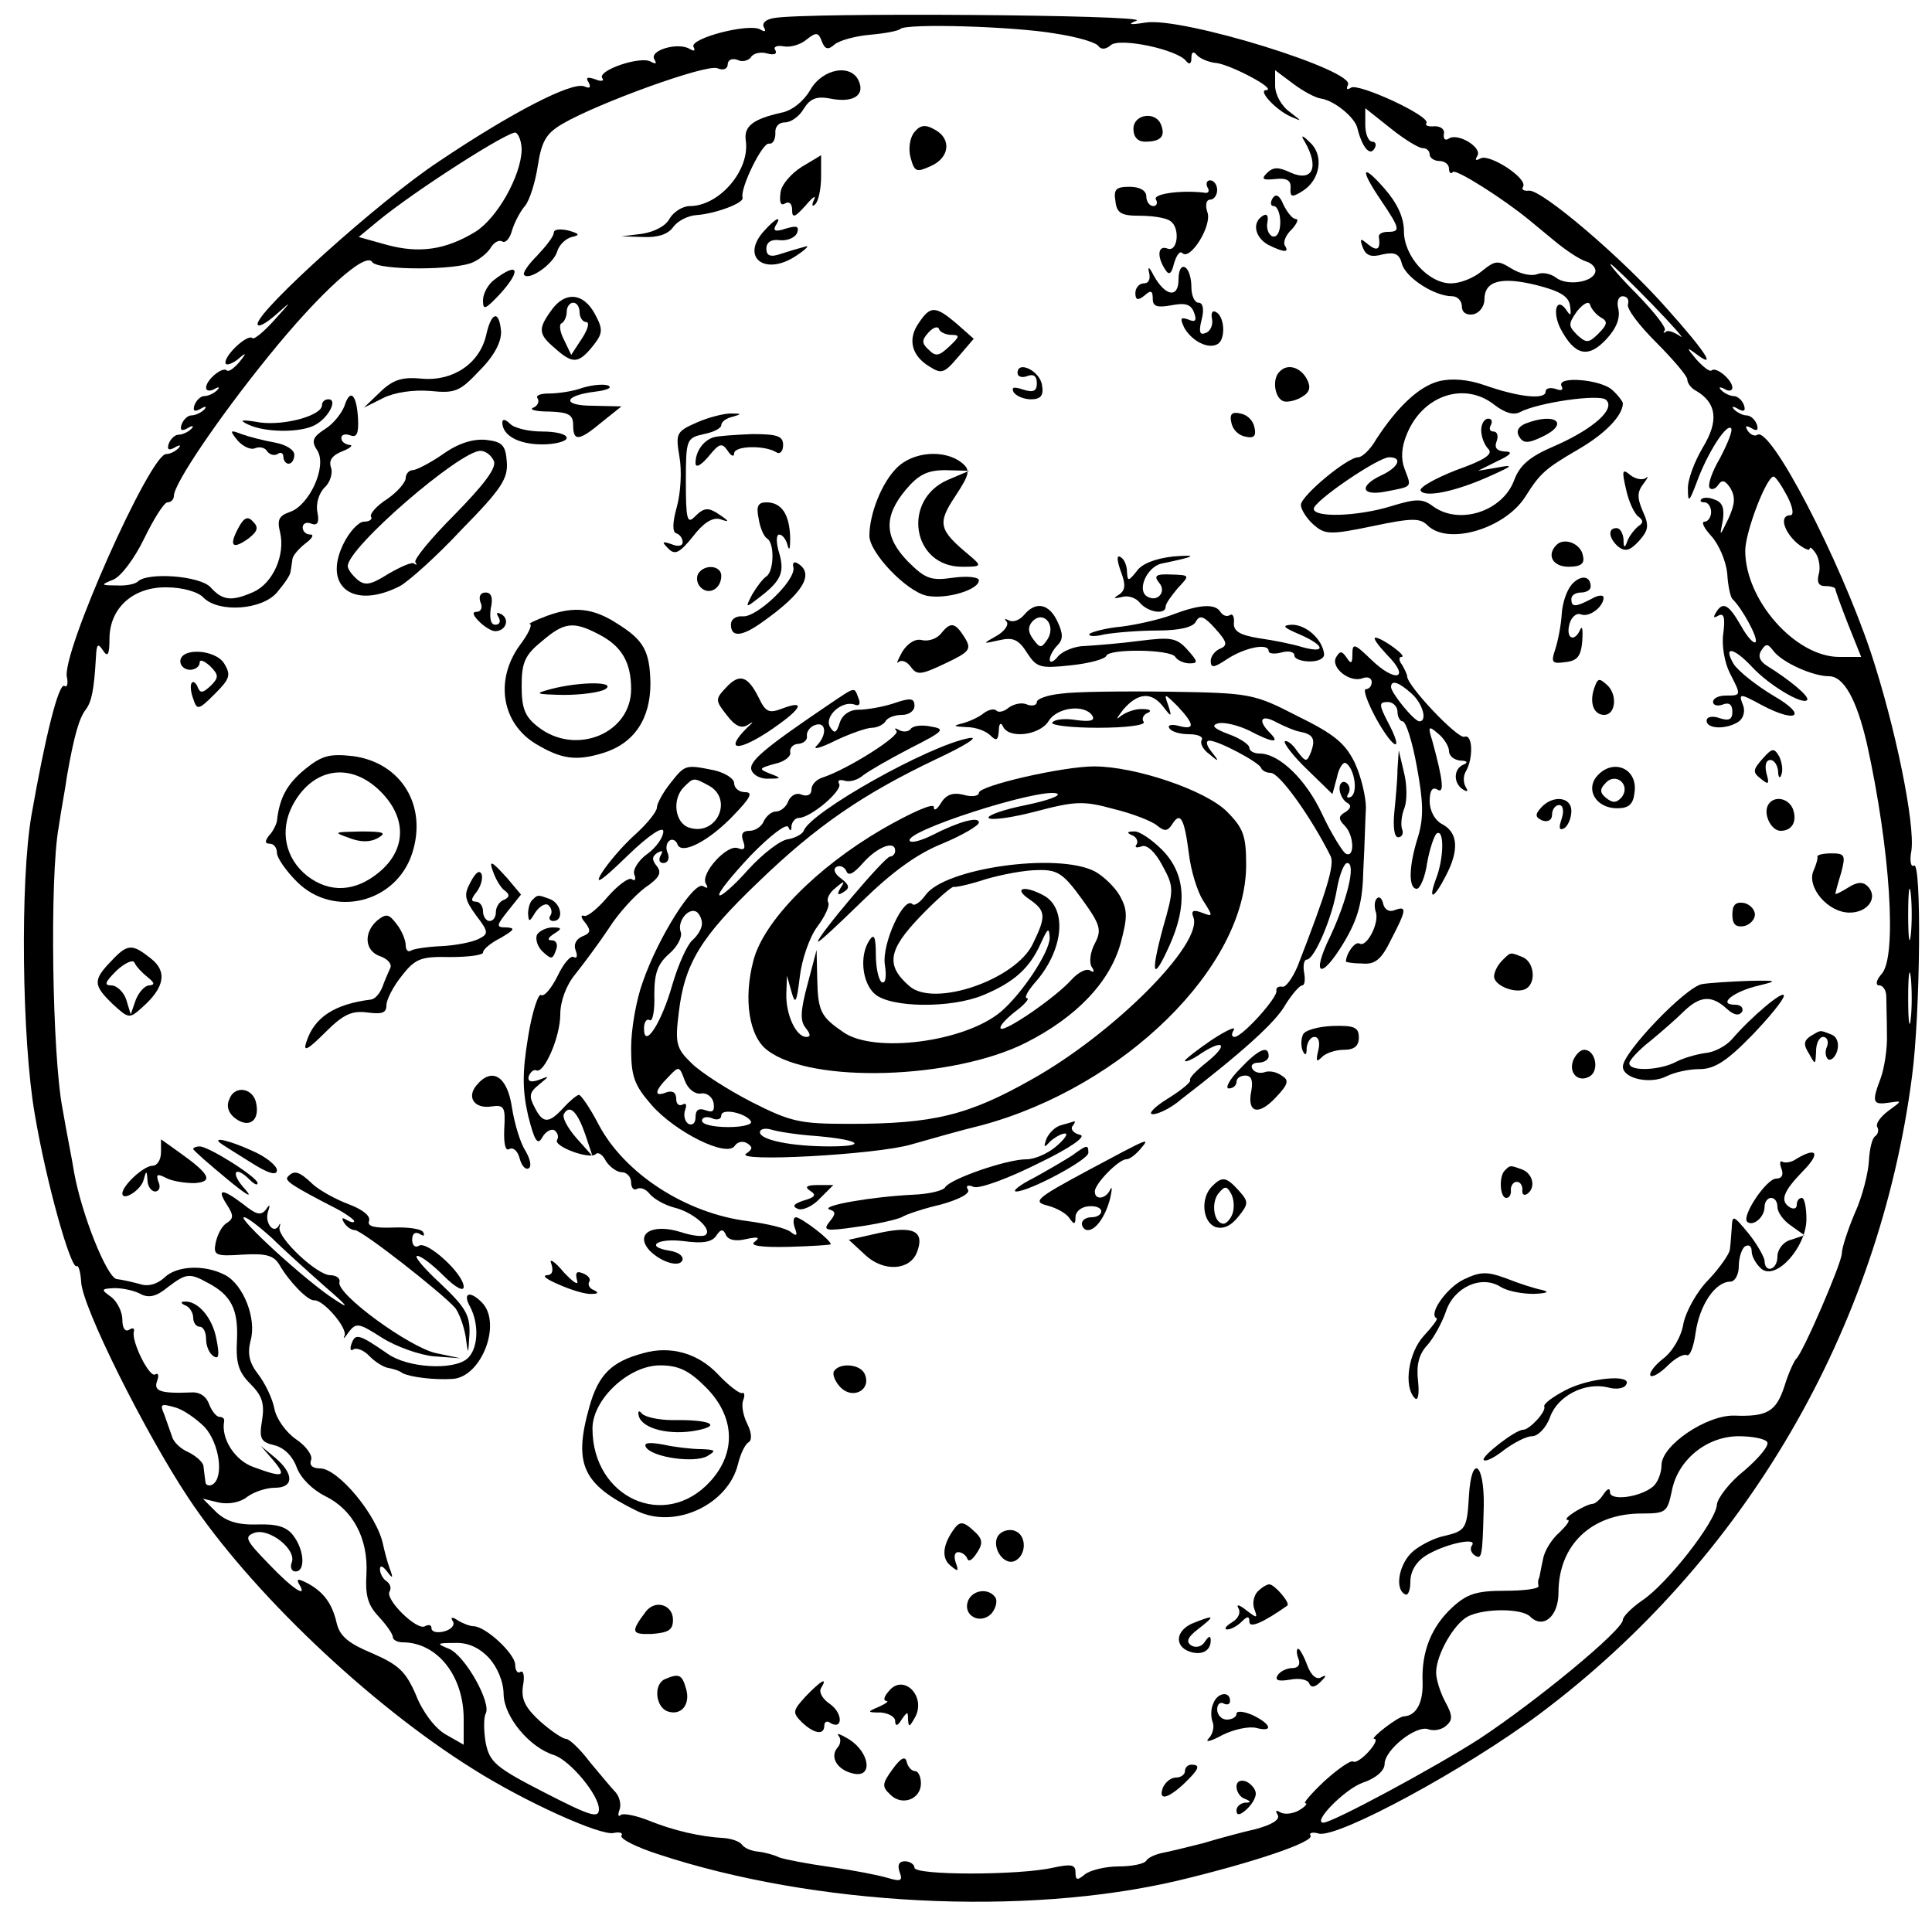 <?xml version="1.0" standalone="no"?>
<!DOCTYPE svg PUBLIC "-//W3C//DTD SVG 20010904//EN"
 "http://www.w3.org/TR/2001/REC-SVG-20010904/DTD/svg10.dtd">
<svg version="1.0" xmlns="http://www.w3.org/2000/svg"
 width="300pt" height="298pt" viewBox="0 0 300 298"
 preserveAspectRatio="xMidYMid meet">
<g transform="translate(0,298) scale(0.1,-0.1)"
fill="#000000" stroke="none">
<path d="M1202 2952 c-13 -2 -19 -8 -16 -14 4 -7 2 -8 -5 -4 -17 11 -112 -14
-104 -27 3 -6 1 -7 -6 -3 -18 11 -63 -2 -55 -16 4 -7 3 -8 -5 -4 -15 10 -83
-13 -76 -25 4 -5 -2 -6 -11 -2 -12 4 -15 3 -10 -5 4 -8 2 -10 -7 -6 -20 7
-113 -41 -226 -117 -91 -60 -281 -231 -281 -252 0 -6 12 0 28 14 26 23 26 23
-2 -8 -16 -18 -32 -31 -34 -28 -7 7 -42 -25 -42 -38 0 -5 8 -3 18 4 15 13 16
12 3 -4 -8 -9 -16 -15 -19 -12 -7 6 -32 -15 -32 -27 0 -5 6 -6 13 -2 7 4 9 3
4 -2 -5 -5 -14 -9 -20 -9 -5 0 -12 -6 -15 -14 -3 -9 0 -11 9 -6 8 5 11 4 6 -1
-5 -5 -14 -9 -20 -9 -5 0 -12 -6 -15 -14 -3 -9 0 -11 9 -6 8 5 11 4 6 -1 -5
-5 -14 -9 -20 -9 -5 0 -12 -6 -15 -14 -3 -9 0 -11 9 -6 8 5 11 4 6 -1 -5 -5
-13 -9 -19 -9 -25 0 -164 -312 -154 -347 2 -10 0 -16 -4 -13 -9 5 -30 -80 -51
-200 -18 -102 -15 -351 5 -465 18 -107 56 -241 65 -236 3 2 6 -9 7 -24 1 -38
99 -234 166 -335 96 -145 281 -321 443 -422 79 -50 198 -104 218 -99 9 2 15 0
12 -4 -3 -5 23 -18 57 -29 242 -80 569 -97 807 -41 117 28 212 60 206 70 -3 4
3 6 13 3 30 -7 228 100 343 186 319 239 527 597 578 990 13 98 15 335 3 327
-5 -3 -7 8 -4 23 6 42 -25 193 -63 308 -49 146 -155 350 -176 338 -4 -3 -11 0
-15 6 -5 8 -3 9 6 4 8 -5 11 -3 8 6 -3 8 -10 14 -16 14 -5 0 -14 4 -19 9 -5 5
-2 6 6 1 9 -5 12 -3 9 6 -3 8 -10 14 -16 14 -5 0 -14 4 -19 9 -5 5 -3 6 5 2 6
-4 12 -3 12 2 0 12 -25 33 -32 27 -3 -3 -13 5 -24 17 -15 18 -16 20 -1 9 34
-26 16 2 -43 68 -69 79 -196 187 -216 185 -8 -1 -12 2 -9 6 8 13 -53 52 -66
44 -8 -4 -9 -3 -5 4 8 13 -30 36 -44 27 -6 -4 -9 -1 -8 7 2 7 -5 12 -14 12
-10 -1 -16 1 -13 5 6 11 -105 62 -117 55 -6 -4 -8 -3 -5 4 14 22 -257 106
-314 97 -25 -4 -29 -3 -14 3 19 9 -514 13 -563 4z m436 -24 c34 -5 65 -14 68
-20 4 -5 11 -5 19 2 14 12 104 -7 117 -25 5 -6 8 -4 8 5 0 9 3 11 8 5 4 -5 18
-12 32 -13 24 -4 94 -41 76 -42 -13 0 14 -30 38 -41 19 -8 18 -8 -1 7 -13 9
-23 27 -23 41 l0 24 28 -21 c16 -12 35 -22 43 -23 21 -3 54 -30 57 -47 7 -28
19 -43 26 -31 4 6 2 11 -3 11 -6 0 -11 12 -11 26 l0 26 39 -31 c21 -17 44 -31
50 -31 6 0 11 -4 11 -10 0 -5 7 -10 15 -10 8 0 15 -5 15 -12 0 -6 3 -9 6 -5 5
5 79 -42 119 -75 5 -4 24 -20 40 -33 17 -14 38 -28 48 -31 10 -3 16 -11 14
-17 -5 -16 -45 -21 -61 -8 -8 6 -21 9 -30 5 -9 -3 -26 1 -39 9 -21 13 -25 13
-46 -4 -13 -11 -34 -19 -48 -19 -35 0 -73 42 -73 81 0 21 -10 43 -30 66 -36
41 -39 31 -5 -19 29 -43 30 -48 10 -48 -8 0 -14 -3 -14 -7 3 -20 -2 -24 -16
-13 -13 11 -14 10 -9 -4 5 -13 13 -16 31 -11 19 4 26 1 30 -15 6 -21 50 -50
78 -50 8 0 15 -7 15 -16 0 -9 7 -14 18 -12 9 2 17 12 17 23 0 29 26 36 82 22
35 -9 49 -17 51 -32 2 -15 1 -17 -6 -6 -15 21 -22 -3 -9 -29 22 -42 43 -47 71
-17 16 17 22 33 19 47 -3 12 0 20 7 20 6 0 10 -5 8 -12 -3 -7 17 -33 44 -60
26 -26 48 -52 48 -57 0 -6 6 -14 14 -18 32 -19 35 -47 10 -88 -13 -22 -24 -51
-23 -65 0 -21 2 -20 14 12 16 44 46 91 53 83 3 -3 -5 -23 -17 -46 -13 -22 -20
-43 -16 -47 3 -3 9 -1 13 5 6 9 11 7 19 -5 8 -14 7 -25 -3 -47 -14 -29 -14
-29 -9 -4 3 19 0 29 -12 33 -9 4 -18 4 -21 1 -3 -3 -1 -5 5 -5 5 0 10 -7 10
-15 0 -8 -5 -15 -10 -15 -6 0 -1 -10 10 -22 12 -13 23 -39 25 -58 1 -19 5 -37
8 -40 15 -14 41 -62 36 -67 -3 -3 -13 8 -23 26 -19 33 -28 38 -39 19 -4 -7 -3
-8 4 -4 9 5 11 -3 8 -27 -3 -19 2 -46 10 -62 18 -35 18 -35 -6 -35 -11 0 -20
-4 -20 -10 0 -5 7 -7 15 -4 10 4 15 0 15 -11 0 -12 -5 -15 -20 -10 -11 4 -20
2 -20 -4 0 -13 30 -14 49 -2 8 5 11 16 8 25 -8 20 -6 20 29 1 55 -29 71 -16
19 14 -27 16 -56 39 -63 50 -17 29 0 26 29 -5 26 -28 78 -59 85 -51 5 5 -28
32 -62 53 -11 7 -15 15 -9 24 7 11 10 11 19 -1 14 -18 61 -39 86 -39 23 0 43
-36 59 -105 36 -163 47 -330 23 -357 -9 -10 -10 -18 -4 -18 6 0 11 -8 11 -17
0 -10 1 -36 1 -58 1 -22 -4 -54 -10 -70 -14 -37 -12 -41 14 -37 20 3 20 3 -2
-13 -12 -9 -20 -20 -17 -25 3 -5 1 -11 -3 -14 -5 -3 -9 -20 -10 -39 -1 -18
-10 -55 -22 -81 -11 -26 -20 -54 -20 -62 0 -15 -61 -156 -71 -164 -3 -3 -12
-22 -18 -42 -13 -40 -27 -48 -78 -46 -43 1 -113 -46 -113 -77 0 -12 -6 -27
-13 -33 -20 -17 -67 -23 -67 -9 0 7 -4 6 -10 -3 -5 -8 -13 -15 -17 -15 -12 -1
-49 -24 -39 -25 5 0 -1 -8 -12 -19 -12 -10 -24 -29 -26 -42 -3 -13 -5 -26 -6
-29 -2 -3 -2 -8 -1 -13 0 -4 -23 -7 -53 -7 -43 0 -58 -5 -80 -25 -33 -30 -49
-69 -47 -117 1 -32 -10 -52 -29 -53 -9 0 -54 -35 -46 -35 5 0 1 -9 -9 -20 -10
-11 -21 -18 -24 -15 -4 2 -24 -12 -45 -31 -20 -19 -33 -34 -29 -34 4 0 0 -5
-10 -11 -9 -5 -22 -7 -29 -3 -7 4 -8 3 -4 -4 4 -7 -8 -15 -34 -22 -22 -5 -59
-15 -82 -22 -24 -6 -52 -13 -63 -15 -10 -2 -22 -7 -25 -12 -3 -5 -22 -9 -43
-9 -21 0 -44 -6 -52 -12 -12 -10 -15 -10 -15 3 0 12 -7 13 -35 7 -53 -12 -215
-12 -215 0 0 5 -7 10 -15 10 -9 0 -12 -6 -8 -17 5 -13 2 -15 -18 -9 -13 4 -53
12 -89 17 -36 5 -72 12 -80 15 -8 4 -23 8 -33 9 -11 1 -22 6 -25 11 -4 5 -16
9 -27 10 -38 2 -80 12 -117 27 -20 8 -40 12 -44 9 -4 -4 -5 0 -2 8 3 8 0 20
-6 27 -6 6 -24 28 -40 47 -15 20 -32 36 -37 36 -5 0 -23 12 -40 27 -23 21 -30
34 -27 55 3 15 1 25 -4 22 -4 -3 -8 2 -8 11 0 17 -46 60 -65 60 -5 0 -16 4
-24 9 -9 6 -12 5 -8 -1 4 -6 -2 -13 -13 -16 -11 -3 -20 -1 -20 5 0 5 -4 6 -10
3 -12 -8 -63 42 -55 54 3 5 1 12 -5 16 -5 3 -10 12 -10 18 0 7 4 6 11 -3 9
-12 10 -11 4 5 -4 11 -8 27 -10 36 -9 46 -70 119 -98 119 -12 0 -17 5 -14 13
3 7 -8 22 -23 32 -16 11 -31 32 -34 48 -3 16 -15 40 -25 53 -14 18 -17 32 -12
52 10 34 -11 87 -39 102 -32 17 -76 15 -95 -4 -11 -10 -25 -14 -37 -10 -11 3
-28 7 -37 8 -15 3 -54 99 -66 166 -2 14 -11 58 -18 99 -16 83 -20 358 -6 436
4 28 11 64 13 80 11 63 19 90 29 103 9 12 13 29 16 82 1 20 3 22 11 10 7 -11
10 -7 10 18 0 48 37 81 89 80 24 0 49 -7 57 -16 24 -24 91 -19 114 8 11 13 21
27 21 32 1 4 2 13 3 19 0 6 10 17 20 25 11 8 14 14 8 14 -7 0 -12 5 -12 11 0
6 6 9 13 6 10 -4 13 2 10 17 -3 13 2 30 11 39 9 8 13 23 10 31 -4 11 2 19 17
25 13 5 18 10 12 10 -7 1 -13 5 -13 11 0 5 6 7 14 4 10 -4 13 3 12 25 -2 38
-12 49 -21 21 -4 -11 -17 -28 -30 -36 -20 -13 -22 -19 -12 -34 15 -25 -13 -85
-43 -95 -17 -6 -20 -12 -15 -32 8 -35 -11 -78 -41 -92 -34 -15 -48 -14 -67 7
-16 18 -98 24 -113 9 -4 -4 -19 -7 -33 -6 -25 0 -25 1 -5 9 12 5 33 33 48 64
15 31 31 56 36 56 6 0 10 5 10 10 0 19 70 122 147 217 80 99 151 163 161 146
9 -13 131 -13 157 0 11 5 24 16 28 24 5 7 12 11 17 8 5 -3 12 5 15 17 4 13 13
30 20 38 7 8 16 36 20 62 6 39 13 51 39 66 55 32 223 93 240 86 9 -4 16 -1 16
6 0 7 7 10 15 7 8 -4 17 -1 21 4 3 6 15 9 25 6 11 -3 16 -1 13 5 -4 5 2 8 13
6 11 -2 27 3 36 11 14 11 18 11 23 -3 5 -13 10 -14 20 -5 7 6 32 13 55 15 23
2 44 6 47 9 9 9 176 4 240 -7z m-828 -181 c-1 -40 -38 -106 -72 -127 -46 -28
-87 -34 -138 -20 l-43 12 29 24 c58 48 207 143 215 138 5 -3 9 -15 9 -27z
m1755 -239 c33 -34 53 -57 44 -50 -9 6 -19 10 -22 7 -4 -3 -5 -2 -2 2 3 4 -16
28 -42 55 -26 26 -45 48 -42 48 2 0 31 -28 64 -62z m-79 -21 c11 -6 10 -11 -4
-25 -15 -15 -19 -15 -33 -2 -14 14 -14 17 0 37 10 12 18 16 20 10 2 -7 10 -16
17 -20z m289 -277 c9 -17 11 -30 5 -30 -17 0 -11 -24 10 -43 11 -9 20 -13 20
-9 0 4 5 0 10 -8 5 -8 7 -23 4 -32 -3 -12 0 -18 10 -18 9 0 16 -2 16 -5 0 -2
9 -27 20 -55 l20 -50 -34 0 c-68 0 -146 88 -146 165 0 29 33 115 44 115 3 0
12 -13 21 -30z m192 -682 c-2 -18 -4 -4 -4 32 0 36 2 50 4 33 2 -18 2 -48 0
-65z m0 -130 c-2 -18 -4 -4 -4 32 0 36 2 50 4 33 2 -18 2 -48 0 -65z m-2644
-410 c36 -19 47 -41 45 -88 -2 -36 2 -50 21 -69 18 -18 22 -30 18 -56 -5 -29
-2 -34 19 -39 16 -4 29 -18 35 -35 6 -16 24 -34 44 -44 43 -21 67 -66 64 -121
-2 -33 2 -48 19 -66 12 -13 22 -27 22 -32 0 -4 7 -8 15 -8 54 0 95 -52 95
-119 l0 -40 -28 16 c-16 9 -36 35 -46 61 -16 37 -27 47 -68 65 -36 15 -50 26
-55 46 -7 31 -20 49 -46 63 -14 7 -17 7 -13 -1 15 -24 -9 -9 -47 31 -36 37
-38 42 -22 48 23 8 66 -26 58 -46 -3 -8 0 -14 6 -14 15 0 14 32 -3 55 -10 14
-25 19 -56 18 -31 -1 -49 5 -64 19 l-21 21 25 -6 c15 -3 33 0 44 9 11 8 30 14
43 14 29 0 30 21 1 46 l-23 19 19 -22 c22 -26 16 -28 -30 -11 -29 10 -51 44
-46 71 1 4 -2 7 -7 7 -5 0 -12 9 -16 19 -4 12 -14 20 -28 19 -48 -2 -59 2 -53
18 3 8 2 13 -3 10 -9 -6 -38 53 -33 67 1 5 -2 6 -8 2 -6 -3 -10 3 -10 16 0 12
-8 28 -17 35 -17 12 -16 13 5 14 13 0 31 -4 40 -9 13 -7 25 -4 42 10 29 22 34
23 63 7z m-5 -224 c23 -26 30 -78 12 -89 -5 -3 -11 -1 -11 4 -1 6 -2 17 -3 24
0 6 -11 16 -23 22 -12 5 -24 16 -26 25 -3 8 -8 23 -12 34 -7 16 -5 17 16 11
13 -3 34 -18 47 -31z m2426 -23 c4 -5 -13 -25 -35 -44 -23 -18 -42 -43 -43
-53 -1 -26 -78 -124 -116 -149 -16 -11 -30 -25 -30 -30 0 -16 -135 -127 -223
-185 -70 -45 -228 -130 -242 -130 -18 0 33 52 61 62 21 7 34 19 34 29 0 22 49
61 68 54 8 -3 20 -1 27 5 11 9 11 16 -1 38 -8 15 -14 35 -14 45 0 27 27 75 49
87 25 13 84 13 97 0 20 -20 44 0 44 37 0 74 51 123 129 123 38 0 40 2 47 35 9
48 54 85 104 85 21 0 41 -4 44 -9z m-1985 -335 c13 -14 23 -37 23 -57 1 -35
40 -82 78 -94 25 -8 70 -62 70 -84 0 -15 -13 -11 -85 26 -76 39 -85 47 -91 78
-3 18 -3 38 0 44 10 16 -32 91 -57 101 -20 8 -19 9 9 9 20 1 38 -7 53 -23z"/>
<path d="M1258 2840 c-10 -17 -28 -32 -45 -35 -44 -10 -58 -21 -55 -43 7 -46
-41 -102 -87 -102 -11 0 -25 -9 -31 -19 -6 -12 -24 -21 -43 -24 l-32 -4 34 -1
c22 -1 38 4 46 15 7 10 23 18 36 19 30 2 75 19 72 27 -4 15 31 86 41 84 6 -1
10 6 10 16 -1 10 5 17 15 17 9 0 22 9 29 21 10 16 20 20 41 16 34 -7 54 4 45
26 -11 29 -57 21 -76 -13z"/>
<path d="M1760 2780 c0 -13 7 -20 18 -20 24 0 32 8 25 26 -8 22 -43 17 -43 -6z"/>
<path d="M1420 2775 c-7 -8 -10 -26 -6 -40 6 -22 9 -23 31 -13 30 13 33 43 6
57 -14 8 -22 7 -31 -4z"/>
<path d="M2026 2760 c23 -40 12 -63 -22 -48 -19 9 -27 9 -37 -1 -9 -9 -6 -11
13 -9 18 2 25 -2 24 -14 -1 -14 2 -15 18 -5 28 17 34 55 13 75 -13 13 -16 13
-9 2z"/>
<path d="M1245 2721 c-16 -10 -32 -28 -33 -40 -2 -15 0 -21 7 -17 6 4 11 0 11
-10 0 -13 4 -12 21 7 11 13 17 17 13 9 -4 -9 -3 -12 2 -7 5 5 9 24 9 43 0 19
0 34 0 33 0 0 -13 -8 -30 -18z"/>
<path d="M1875 2689 c4 -6 1 -10 -6 -8 -36 4 -80 -2 -74 -11 3 -5 1 -10 -4
-10 -6 0 -11 7 -11 15 0 9 -10 15 -26 15 -21 0 -25 -4 -22 -22 2 -19 9 -23 38
-23 19 0 40 -3 47 -8 16 -10 12 -49 -4 -43 -15 6 -17 -12 -4 -32 6 -10 10 -8
14 9 4 13 9 20 13 16 12 -12 46 42 39 63 -4 11 -2 20 4 20 6 0 11 7 11 15 0 8
-5 15 -11 15 -5 0 -7 -5 -4 -11z"/>
<path d="M1976 2672 c-4 -7 -3 -12 2 -12 5 0 10 -11 10 -25 0 -15 -5 -24 -12
-22 -6 2 -10 12 -8 22 2 10 -1 14 -7 10 -17 -10 -13 -33 8 -45 24 -12 34 -13
26 -1 -3 5 2 17 11 25 8 9 11 16 6 16 -5 0 -13 10 -19 22 -6 15 -12 18 -17 10z"/>
<path d="M1187 2622 c-38 -41 0 -71 48 -40 17 11 23 18 15 15 -8 -2 -25 -7
-37 -11 -17 -6 -23 -3 -23 8 0 10 8 15 21 13 12 -1 24 4 27 12 3 10 -1 11 -18
6 -15 -5 -20 -4 -16 4 11 17 1 13 -17 -7z"/>
<path d="M860 2619 c0 -6 -12 -21 -26 -36 -14 -14 -23 -27 -20 -30 8 -9 45 17
51 36 3 11 14 21 23 23 13 3 12 5 -5 10 -13 3 -23 2 -23 -3z"/>
<path d="M1784 2558 c3 -11 0 -18 -8 -18 -7 0 -13 -7 -13 -15 0 -11 4 -12 14
-4 10 9 13 8 13 -5 0 -12 7 -14 29 -10 21 4 30 2 35 -11 5 -13 2 -16 -9 -11
-12 4 -13 2 -6 -13 12 -21 38 -34 52 -25 12 7 11 41 -2 49 -6 4 -9 0 -7 -10 2
-10 -3 -20 -10 -22 -9 -4 -11 2 -6 21 4 16 2 26 -5 26 -6 0 -11 11 -11 24 0
14 -4 28 -10 31 -6 3 -10 -5 -10 -19 0 -30 -21 -26 -39 7 -6 12 -9 14 -7 5z"/>
<path d="M768 2546 c-10 -7 -18 -22 -18 -32 0 -16 3 -15 25 8 35 38 31 53 -7
24z"/>
<path d="M856 2498 c-21 -29 -20 -37 6 -59 27 -24 36 -24 58 3 16 20 17 26 4
50 -18 34 -47 36 -68 6z m44 -3 c0 -8 5 -15 10 -15 6 0 3 -11 -6 -25 l-17 -26
-11 23 c-7 13 -8 25 -4 26 4 2 8 10 8 18 0 8 5 14 10 14 6 0 10 -7 10 -15z"/>
<path d="M1427 2479 c-18 -25 -12 -51 16 -68 19 -12 23 -11 45 15 l24 28 -26
23 c-33 28 -41 29 -59 2z m51 -19 c13 0 12 -3 -4 -18 -16 -15 -21 -16 -32 -5
-11 10 -11 15 0 27 7 8 15 10 16 5 2 -5 11 -9 20 -9z"/>
<path d="M755 2460 c-10 -44 -51 -72 -99 -68 -31 3 -45 -1 -65 -20 l-26 -25
30 15 c18 9 47 13 73 11 39 -4 46 -1 77 32 23 23 34 45 33 61 -3 33 -15 30
-23 -6z"/>
<path d="M1580 2401 c0 -6 7 -8 15 -5 10 4 15 0 15 -11 0 -12 -5 -15 -21 -10
-15 5 -19 4 -15 -4 4 -6 16 -11 27 -11 15 0 20 6 17 22 -3 22 -38 39 -38 19z"/>
<path d="M1987 2403 c-12 -11 -8 -41 6 -46 6 -2 20 1 29 7 12 7 14 15 7 28
-10 18 -30 24 -42 11z"/>
<path d="M2234 2388 c-30 -8 -63 -38 -97 -90 -9 -16 -22 -28 -28 -28 -17 0
-89 -60 -89 -74 0 -7 9 -21 19 -30 18 -16 25 -17 92 -3 62 13 74 13 86 1 32
-31 119 -5 151 44 24 38 31 44 84 75 41 24 68 52 68 71 0 2 -7 12 -16 20 -17
17 -89 23 -79 6 3 -6 -1 -7 -9 -4 -9 3 -16 1 -16 -4 0 -13 -41 -9 -95 10 -26
9 -51 11 -71 6z m87 -37 c16 -12 29 -16 39 -11 28 15 125 29 134 19 15 -14
-20 -45 -79 -71 -40 -17 -55 -30 -64 -54 -18 -48 -85 -70 -126 -40 -16 12 -26
12 -65 0 -52 -16 -120 -18 -120 -4 0 12 100 80 117 80 22 0 14 -16 -12 -28
-36 -17 -31 -33 8 -25 41 8 39 6 28 35 -6 16 -5 34 4 55 25 60 90 81 136 44z"/>
<path d="M2300 2312 c0 -10 5 -23 11 -29 8 -8 -5 -17 -50 -33 -33 -13 -58 -27
-55 -32 7 -11 55 -1 108 23 36 16 37 18 11 13 l-30 -5 30 15 c22 10 25 15 11
15 -12 1 -16 6 -12 16 3 8 1 15 -5 15 -6 0 -7 5 -4 10 3 6 1 10 -4 10 -6 0
-11 -8 -11 -18z"/>
<path d="M2368 2322 c-11 -5 -14 -12 -9 -20 6 -10 13 -11 34 -1 46 21 23 40
-25 21z"/>
<path d="M905 2378 c-16 -6 -40 -9 -53 -9 -13 0 -21 -3 -17 -8 3 -5 -1 -12 -7
-14 -7 -3 4 -6 25 -6 30 -1 37 -5 37 -21 0 -26 9 -25 45 5 l30 24 -44 1 c-50
0 -46 16 4 22 17 2 26 6 20 9 -5 3 -23 2 -40 -3z"/>
<path d="M500 2351 c0 -16 -57 -32 -96 -27 -29 5 -34 4 -19 -3 27 -13 82 -13
104 -1 21 11 36 40 21 40 -6 0 -10 -4 -10 -9z"/>
<path d="M1082 2324 c-32 -14 -33 -17 -27 -53 4 -22 2 -56 -4 -78 -7 -25 -7
-39 -1 -41 6 -2 10 -8 10 -14 0 -6 -8 -7 -17 -3 -15 5 -16 4 -5 -7 10 -10 17
-7 38 19 16 21 30 30 42 27 14 -5 15 -4 2 5 -20 14 -26 14 -42 -2 -11 -11 -13
-2 -13 55 0 66 1 68 28 74 15 3 27 9 27 14 0 5 8 11 18 13 14 4 14 5 -3 5 -11
0 -35 -6 -53 -14z"/>
<path d="M1912 2324 c2 -11 11 -20 22 -22 13 -3 17 1 14 14 -2 11 -11 20 -22
22 -13 3 -17 -1 -14 -14z"/>
<path d="M780 2324 c0 -20 25 -34 62 -34 21 0 38 5 38 10 0 6 -17 10 -38 10
-21 0 -43 5 -50 12 -7 7 -12 8 -12 2z"/>
<path d="M369 2296 c8 -9 20 -15 27 -12 7 3 16 1 19 -5 4 -5 11 -7 16 -4 5 4
9 1 9 -4 0 -6 4 -11 8 -11 5 0 9 6 9 14 0 8 -14 16 -31 19 -17 3 -40 9 -51 13
-18 7 -19 6 -6 -10z"/>
<path d="M1108 2301 c-16 -5 -28 -22 -28 -40 0 -8 8 -4 20 10 17 21 21 22 30
9 5 -8 10 -10 10 -4 0 12 47 13 65 2 6 -4 11 1 11 11 0 14 -9 17 -48 17 -26
-1 -54 -3 -60 -5z"/>
<path d="M688 2275 c-20 -14 -42 -25 -47 -25 -6 0 -11 -6 -11 -12 0 -7 -13
-22 -29 -33 -16 -10 -27 -23 -25 -27 3 -4 -2 -8 -11 -8 -8 0 -23 -16 -32 -35
-32 -66 16 -102 88 -65 13 7 57 46 96 88 62 63 72 79 70 105 -2 26 -7 31 -32
34 -20 2 -43 -5 -67 -22z m79 -11 c4 -11 -16 -37 -61 -83 -37 -37 -64 -70 -61
-74 3 -4 2 -5 -2 -2 -3 3 -21 -5 -40 -16 -27 -17 -36 -19 -48 -9 -8 7 -15 16
-15 21 0 29 174 179 206 179 8 0 17 -7 21 -16z"/>
<path d="M1392 2253 c-23 -23 -42 -71 -42 -105 0 -26 57 -86 89 -93 30 -6 81
9 81 24 0 5 -18 7 -40 4 -34 -5 -43 -2 -70 25 -37 38 -38 70 -4 111 20 24 34
31 62 31 l37 -1 -33 -14 c-72 -31 -56 -135 22 -135 31 0 31 1 11 18 -47 39
-50 49 -22 91 23 35 24 41 11 52 -27 22 -77 18 -102 -8z"/>
<path d="M2525 2220 c4 -19 13 -38 19 -42 8 -6 8 -10 0 -15 -6 -5 -14 -15 -17
-23 -4 -12 -6 -11 -6 3 -1 9 -5 17 -11 17 -14 0 -12 -16 3 -29 11 -8 18 -6 32
9 15 17 16 24 6 46 -9 21 -9 30 1 43 7 9 8 13 4 9 -5 -4 -16 -2 -24 4 -13 11
-14 8 -7 -22z"/>
<path d="M1178 2175 c2 -14 8 -28 13 -31 12 -7 11 -51 -1 -59 -5 -3 -15 -16
-22 -28 -11 -21 -10 -21 8 -7 36 27 43 40 34 71 -5 16 -5 29 0 29 5 0 11 -8
13 -17 3 -10 4 -4 4 12 -1 36 -13 55 -37 55 -13 0 -16 -6 -12 -25z"/>
<path d="M370 2160 c-15 -28 -9 -34 16 -16 14 11 16 17 7 26 -8 9 -14 7 -23
-10z"/>
<path d="M2417 2134 c-16 -16 -6 -34 19 -34 19 0 25 5 22 17 -3 19 -29 29 -41
17z"/>
<path d="M1740 2094 c8 -21 8 -30 -2 -37 -10 -6 -9 -7 4 -4 9 3 22 -1 28 -9
13 -15 40 -19 40 -6 0 5 9 17 19 29 19 20 19 20 -11 21 -23 1 -27 -2 -18 -13
12 -14 -3 -31 -19 -21 -16 10 0 46 23 51 53 11 58 14 18 11 -27 -3 -49 -11
-57 -23 -13 -16 -14 -16 -15 -1 0 9 -4 20 -10 23 -6 4 -6 -4 0 -21z"/>
<path d="M1232 2099 c4 -20 -56 -77 -78 -76 -11 1 -19 -4 -19 -13 0 -20 17
-19 50 5 62 44 80 74 54 90 -6 4 -9 1 -7 -6z"/>
<path d="M1084 2089 c-3 -6 -2 -15 4 -21 13 -13 32 -2 32 18 0 16 -26 19 -36
3z"/>
<path d="M2441 2073 c-8 -9 -15 -29 -16 -47 -1 -17 -6 -42 -10 -54 -7 -21 -5
-23 16 -20 19 2 24 10 26 33 1 17 0 24 -3 18 -9 -21 -23 -15 -17 8 3 11 11 18
18 15 13 -5 35 12 35 26 0 5 -9 4 -19 -2 -25 -13 -31 -13 -31 0 0 6 7 10 15
10 8 0 15 4 15 9 0 17 -15 19 -29 4z"/>
<path d="M746 2045 c4 -8 1 -15 -6 -15 -7 0 -6 -5 4 -15 8 -8 19 -15 25 -15
16 0 23 18 10 26 -8 4 -9 3 -5 -4 4 -7 2 -12 -5 -12 -7 0 -9 10 -7 25 4 17 1
25 -8 25 -8 0 -11 -6 -8 -15z"/>
<path d="M850 2024 c-19 -7 -31 -13 -27 -13 4 -1 -3 -16 -16 -33 -39 -54 -28
-121 25 -153 40 -24 63 -27 105 -14 48 15 73 53 73 108 -1 50 -10 67 -52 93
-37 24 -67 27 -108 12z m80 -29 c35 -18 50 -43 50 -85 0 -69 -86 -104 -144
-59 -21 16 -26 29 -26 64 0 36 5 48 31 69 35 30 49 32 89 11z"/>
<path d="M855 1910 c-26 -7 -24 -8 20 -9 28 0 57 4 65 9 18 12 -39 12 -85 0z"/>
<path d="M1590 2025 c-7 -8 -17 -12 -24 -8 -6 3 -7 2 -3 -2 4 -5 -3 -15 -15
-22 -23 -13 -23 -13 4 -7 21 5 30 1 43 -20 15 -23 21 -24 68 -19 29 3 54 10
55 15 5 11 100 10 107 -2 3 -5 13 -10 22 -10 14 0 13 3 -3 21 -17 19 -26 20
-74 14 -30 -4 -68 -7 -85 -8 -16 0 -35 -8 -42 -16 -7 -9 -13 -11 -13 -5 0 5 5
15 12 22 9 9 9 18 0 37 -13 28 -34 32 -52 10z m37 -37 c-10 -15 -12 -15 -23 0
-8 11 -8 19 -1 27 17 18 37 -5 24 -27z"/>
<path d="M1819 2025 c-19 -7 -54 -15 -78 -18 -23 -2 -45 -8 -49 -11 -3 -4 7
-5 23 -1 17 3 54 6 82 6 34 0 56 5 60 14 6 11 13 8 30 -11 18 -20 20 -26 8
-31 -8 -3 -15 -12 -15 -19 0 -12 5 -11 26 3 28 18 64 25 64 12 0 -4 9 -5 20
-2 11 3 20 1 20 -5 0 -5 11 -9 24 -9 14 0 23 5 22 12 -3 23 -28 45 -50 45 -16
-1 -14 -4 12 -15 39 -17 42 -30 5 -20 -16 5 -46 11 -68 14 -30 5 -40 11 -39
24 1 9 -2 15 -6 12 -5 -3 -11 -1 -15 5 -8 13 -32 12 -76 -5z"/>
<path d="M1461 1996 c-7 -8 -19 -12 -29 -10 -10 3 -22 -4 -31 -18 -7 -13 -10
-20 -6 -16 5 4 13 1 19 -7 10 -14 16 -13 54 5 38 18 41 22 30 40 -15 24 -22
25 -37 6z"/>
<path d="M2154 1963 c37 -37 13 -44 -25 -7 -26 25 -29 26 -29 8 0 -14 -2 -16
-9 -5 -7 10 -10 11 -16 1 -10 -16 21 -41 41 -33 8 3 14 0 14 -6 0 -6 -4 -11
-9 -11 -5 0 2 -20 16 -46 28 -50 44 -54 18 -5 -14 27 -14 31 0 31 8 0 15 -7
15 -15 0 -8 4 -15 8 -15 5 0 15 -31 22 -70 10 -54 11 -79 2 -109 -15 -47 -15
-81 -2 -81 5 0 13 18 16 40 4 22 11 43 15 46 12 7 11 -39 -1 -70 -13 -35 -4
-33 15 4 21 40 19 67 -5 80 -12 6 -20 21 -20 36 0 16 4 23 12 18 11 -7 9 14
-8 76 -7 22 -6 24 9 11 9 -7 17 -20 17 -27 0 -8 8 -14 18 -15 10 0 12 -3 5 -6
-16 -6 -17 -29 -1 -39 7 -4 8 -3 4 4 -4 7 -4 17 0 24 12 20 11 59 -2 54 -10
-4 -89 79 -89 94 0 3 -4 11 -8 18 -5 6 -5 12 -1 12 11 0 -29 29 -40 30 -5 0 4
-12 18 -27z m38 -60 c17 -15 25 -43 12 -43 -8 0 -43 43 -44 53 0 12 12 8 32
-10z"/>
<path d="M280 1953 c0 -7 7 -13 15 -13 8 0 15 5 15 11 0 6 7 3 16 -5 14 -14
14 -18 1 -31 -12 -11 -16 -12 -20 -2 -2 6 -7 10 -9 7 -3 -3 -2 -14 2 -25 6
-18 8 -18 34 8 23 23 25 29 14 47 -14 22 -68 25 -68 3z"/>
<path d="M1127 1912 c-17 -18 -16 -20 2 -43 13 -17 23 -21 33 -14 9 6 8 4 -2
-5 -34 -34 -17 -38 30 -8 53 35 65 53 25 38 -21 -8 -26 -6 -37 17 -17 34 -30
38 -51 15z"/>
<path d="M2475 1910 c-7 -22 0 -40 16 -40 17 0 21 29 6 45 -14 13 -16 13 -22
-5z"/>
<path d="M1284 1884 c-99 -67 -122 -87 -117 -100 3 -8 15 -14 27 -13 20 0 20
1 1 8 -17 7 -17 8 8 15 15 3 26 12 24 18 -1 7 5 13 13 13 8 1 14 6 13 12 -1 6
4 14 12 17 18 7 20 -15 3 -32 -7 -7 7 -3 29 8 23 11 49 20 57 20 8 0 18 5 21
10 3 6 15 10 26 10 10 0 19 6 19 14 0 12 -6 13 -32 4 -18 -6 -43 -10 -55 -10
-14 0 -25 -8 -29 -20 -5 -16 -8 -18 -15 -7 -10 16 18 42 38 35 7 -3 10 1 6 10
-7 18 -3 19 -49 -12z"/>
<path d="M1648 1903 c-21 -2 -38 -8 -38 -13 0 -5 -7 -7 -15 -4 -8 4 -21 1 -29
-5 -7 -6 -16 -8 -19 -4 -4 3 -12 1 -19 -4 -7 -6 -22 -13 -33 -16 -16 -4 -15
-5 6 -6 14 0 30 -6 37 -13 9 -9 12 -8 13 8 0 10 3 13 6 7 8 -21 57 -15 71 7
13 22 56 27 68 9 5 -8 -3 -10 -25 -7 -18 3 -34 1 -37 -4 -3 -4 29 -8 71 -8 43
0 74 4 71 9 -4 5 0 12 6 14 7 3 4 6 -7 6 -12 1 -27 -5 -35 -11 -8 -7 -6 -3 4
10 23 27 44 28 62 5 13 -17 14 -17 8 2 -7 19 -6 19 15 -2 26 -28 27 -37 1 -30
-11 3 -18 1 -14 -4 3 -5 16 -9 30 -9 14 0 23 -4 20 -9 -3 -5 2 -15 12 -22 15
-13 16 -12 3 4 -8 10 -9 17 -3 17 14 0 76 -33 80 -42 2 -5 9 -8 15 -8 14 0 63
-69 93 -129 7 -13 -6 -55 -51 -171 -8 -19 -19 -34 -24 -32 -6 1 -10 -2 -9 -6
3 -10 -53 -72 -65 -72 -5 0 -5 5 -1 11 3 6 -12 -1 -35 -16 -22 -15 -41 -30
-41 -32 0 -3 12 2 26 12 36 23 41 12 7 -15 -15 -12 -27 -24 -25 -27 2 -3 -14
-16 -35 -29 -21 -13 -31 -24 -23 -24 9 0 29 10 44 23 96 74 147 120 162 147
10 16 22 30 26 30 4 0 5 9 3 20 -2 11 0 20 4 20 12 0 40 66 47 110 4 22 11 40
16 40 14 0 0 -57 -26 -113 -31 -63 -15 -70 21 -10 22 37 29 63 30 113 2 36 3
79 4 96 0 16 -7 47 -17 69 -15 31 -32 45 -89 73 -68 35 -73 36 -200 38 -71 1
-147 0 -167 -3z m370 -59 c21 -4 25 -11 18 -31 -7 -17 -8 -17 -22 1 -7 11 -16
17 -19 15 -2 -3 13 -23 35 -44 l39 -38 7 26 c3 15 10 25 14 22 13 -8 19 -45 8
-52 -6 -3 -8 -1 -4 5 3 6 2 13 -4 17 -5 3 -10 -1 -10 -9 0 -8 5 -18 11 -22 8
-4 7 -9 -2 -15 -11 -6 -11 -11 -1 -21 15 -15 16 -52 1 -43 -5 4 -22 31 -36 61
-25 54 -67 94 -97 94 -9 0 -16 4 -16 9 0 5 -15 15 -32 21 -24 9 -28 14 -16 17
9 2 30 -3 47 -11 36 -19 50 -21 33 -4 -20 20 -14 30 11 16 12 -6 28 -13 35
-14z"/>
<path d="M1414 1848 c-3 -4 -11 -5 -17 -2 -7 4 -9 4 -5 -1 7 -7 -75 -59 -114
-72 -10 -3 -18 -11 -18 -19 0 -8 -6 -11 -15 -8 -8 4 -17 -1 -21 -10 -3 -9 -12
-16 -19 -16 -7 0 -15 -7 -19 -15 -3 -8 -13 -15 -22 -15 -11 0 -14 -5 -10 -16
4 -11 2 -15 -8 -11 -17 7 -59 -40 -50 -55 4 -7 3 -8 -4 -4 -14 9 -70 -79 -94
-149 -10 -27 -18 -73 -18 -102 0 -45 5 -58 32 -89 37 -42 117 -82 129 -63 4 6
12 8 19 4 9 -6 9 -9 -1 -16 -23 -14 202 -2 256 14 28 8 77 22 110 30 221 60
410 246 410 404 0 45 -4 57 -30 83 -33 33 -142 70 -206 70 -49 0 -179 -30
-179 -41 0 -5 -11 -7 -24 -3 -17 4 -27 0 -35 -13 -6 -10 -11 -13 -11 -6 0 7
-36 -9 -81 -35 -101 -59 -183 -142 -199 -203 -16 -60 -7 -119 22 -140 68 -52
288 -45 401 12 79 40 130 94 147 154 11 41 11 52 -1 74 -8 14 -26 31 -39 38
-58 30 -234 5 -263 -37 -8 -11 -17 -17 -20 -14 -13 14 -48 -61 -43 -94 3 -19
1 -30 -5 -27 -5 4 -9 23 -9 43 0 28 -3 33 -10 22 -16 -24 -11 -66 8 -83 24
-22 119 -23 169 -2 48 20 72 42 89 80 11 24 13 26 14 9 0 -22 -43 -87 -76
-115 -56 -47 -196 -65 -244 -32 -35 24 -40 32 -41 83 l-1 45 -14 -53 c-11 -41
-12 -57 -3 -68 8 -10 8 -14 1 -14 -16 0 -32 35 -31 67 l1 28 7 -25 c6 -21 8
-17 13 24 3 26 15 61 27 77 12 16 20 33 17 38 -3 5 2 15 11 22 14 12 16 12 8
0 -6 -10 -4 -12 5 -6 10 6 9 11 -4 21 -10 7 -13 15 -7 18 5 3 12 0 15 -6 3 -9
11 -5 26 12 22 25 50 36 50 19 0 -5 -4 -9 -8 -9 -8 0 -112 -123 -112 -132 0
-3 30 25 68 62 46 45 85 74 125 90 31 13 57 28 57 33 0 10 -32 1 -73 -20 -16
-8 -31 -12 -34 -9 -14 14 201 83 228 74 8 -3 -14 -11 -48 -18 -35 -7 -60 -16
-58 -20 3 -4 35 0 73 10 61 16 74 17 121 4 29 -7 60 -19 68 -26 11 -9 16 -9
23 2 13 21 19 9 26 -45 3 -26 13 -59 22 -73 16 -25 16 -26 -2 -19 -13 5 -17 3
-13 -7 16 -41 -124 -181 -251 -252 -99 -56 -153 -69 -283 -69 -77 0 -91 3
-152 34 -37 19 -79 46 -93 60 -24 23 -26 31 -20 79 9 76 34 117 123 202 91 88
163 137 276 191 45 21 69 36 52 33 -62 -11 -247 -115 -257 -144 -2 -5 -13 -11
-24 -13 -12 -1 -40 -23 -62 -47 -22 -25 -43 -43 -45 -40 -3 3 19 30 48 61 30
31 56 51 59 45 3 -7 5 -7 5 2 1 6 6 12 11 12 19 0 69 43 63 53 -3 5 0 7 8 5 8
-3 21 1 29 8 9 7 42 26 73 42 53 27 56 30 32 34 -14 3 -28 1 -31 -4z m266
-264 c29 -40 31 -48 20 -69 -7 -13 -9 -29 -5 -36 5 -7 4 -10 -2 -6 -6 4 -19
-3 -29 -14 -25 -28 -104 -82 -110 -76 -3 3 7 14 22 26 15 11 23 21 19 21 -5 0
0 10 11 23 46 51 52 117 14 137 -30 16 -47 11 -22 -6 26 -18 27 -26 6 -69 -26
-56 -154 -100 -192 -66 -37 32 -33 56 17 108 25 26 49 47 52 46 3 -1 26 4 50
12 24 7 60 14 80 14 31 1 40 -5 69 -45z m-590 -38 c0 -8 -7 -19 -15 -26 -8 -7
-22 -38 -31 -69 -17 -60 -44 -101 -44 -68 0 10 4 16 9 13 4 -3 8 14 7 39 0 34
5 48 23 64 13 11 21 27 18 34 -6 16 12 39 25 31 4 -3 8 -11 8 -18z m-2 -264
c9 2 18 -5 20 -14 2 -13 -1 -16 -12 -12 -11 4 -16 1 -16 -11 0 -9 -5 -13 -11
-10 -6 4 -8 14 -5 22 3 8 1 11 -4 8 -6 -3 -10 1 -10 9 0 10 -6 13 -15 10 -20
-8 -19 2 3 24 16 17 17 17 25 -5 5 -14 16 -22 25 -21z m78 -43 c3 -5 -13 -9
-35 -9 -23 0 -41 4 -41 10 0 5 7 7 15 4 8 -4 15 -2 15 4 0 12 38 4 46 -9z
m103 -23 c67 -6 79 -16 19 -16 -59 0 -108 10 -108 22 0 5 8 7 18 4 9 -3 41 -8
71 -10z"/>
<path d="M2737 1802 c-15 -17 -16 -21 -3 -31 12 -10 14 -9 9 8 -3 12 -1 21 6
21 6 0 11 -8 12 -17 0 -10 3 -13 5 -6 3 7 1 19 -3 28 -8 14 -11 14 -26 -3z"/>
<path d="M474 1786 c-28 -23 -40 -44 -44 -81 -1 -5 -6 -16 -12 -22 -7 -9 -7
-13 1 -13 6 0 11 -6 11 -14 0 -8 14 -28 31 -45 57 -57 154 -33 179 44 24 74
-17 141 -92 151 -36 4 -48 1 -74 -20z m117 -35 c41 -41 40 -90 -2 -125 -37
-31 -77 -33 -112 -6 -34 27 -43 70 -23 109 31 59 90 69 137 22z"/>
<path d="M542 1679 c18 -7 33 -7 45 0 14 8 9 10 -27 10 -42 -1 -43 -1 -18 -10z"/>
<path d="M2170 1785 c0 -16 -3 -47 -5 -67 -2 -22 0 -38 6 -38 6 0 9 6 6 13 -2
6 -1 21 4 33 4 11 4 36 -1 55 l-8 34 -2 -30z"/>
<path d="M1041 1764 c-12 -15 -21 -32 -21 -38 0 -6 -15 -25 -34 -42 -19 -17
-42 -44 -52 -60 -12 -20 1 -11 39 26 35 34 57 48 57 39 0 -9 -11 -25 -25 -35
-14 -10 -23 -25 -20 -32 3 -7 1 -11 -4 -7 -5 3 -22 -10 -37 -27 -15 -18 -32
-32 -37 -30 -6 2 -5 -3 2 -11 9 -12 8 -16 -5 -21 -9 -4 -14 -12 -10 -22 3 -8
2 -13 -3 -10 -5 3 -16 -10 -25 -29 -10 -20 -21 -33 -26 -30 -4 3 -14 -27 -20
-65 -9 -55 -9 -82 0 -122 10 -40 15 -47 22 -34 5 9 14 14 19 11 5 -4 7 -10 4
-15 -6 -10 51 -31 60 -22 4 4 11 -1 16 -11 6 -9 17 -17 24 -17 8 0 15 -7 15
-16 0 -8 4 -13 9 -10 5 3 14 0 20 -8 7 -8 23 -17 38 -21 29 -7 59 -33 49 -42
-3 -4 -21 -2 -39 4 -45 14 -72 -3 -48 -29 19 -19 49 -27 51 -13 0 6 -8 11 -20
13 -39 6 -20 20 21 15 29 -4 44 -2 51 8 7 11 11 11 15 2 3 -8 15 -11 31 -7 19
4 23 3 14 -4 -9 -6 9 -9 52 -8 36 1 66 3 66 4 0 7 -45 41 -54 42 -4 0 -5 -7
-2 -16 5 -13 3 -14 -6 -7 -7 6 -37 13 -67 17 -96 12 -192 74 -232 151 -13 25
-27 45 -30 45 -3 0 -14 -9 -24 -20 -23 -25 -32 -25 -45 1 -9 17 -8 23 7 35 17
14 17 14 -1 7 -12 -4 -17 -2 -15 6 3 7 8 11 12 9 12 -5 37 52 37 87 0 20 9 45
23 62 12 15 36 47 52 71 15 24 41 52 57 64 22 15 26 23 18 33 -8 10 -8 15 1
21 8 4 9 3 5 -4 -4 -7 -2 -12 4 -12 7 0 10 7 7 15 -4 8 -2 17 3 20 4 3 10 0
12 -6 6 -17 49 5 87 45 26 27 31 36 18 36 -9 0 -17 6 -17 14 0 7 -14 16 -31
20 -45 9 -45 9 -68 -20z m60 -4 c38 -21 12 -79 -31 -65 -22 7 -27 44 -8 63 15
15 15 15 39 2z m-192 -542 l11 -33 -25 28 c-14 16 -23 33 -19 38 9 15 21 2 33
-33z"/>
<path d="M2479 1774 c-17 -21 0 -49 32 -49 18 0 25 6 27 24 6 38 -34 55 -59
25z m39 -32 c-8 -9 -14 -9 -24 -1 -10 8 -10 14 -1 23 16 18 40 -3 25 -22z"/>
<path d="M2393 1726 c-10 -11 -9 -15 2 -20 9 -3 15 1 15 9 0 8 5 15 11 15 6 0
8 -9 4 -21 -5 -15 -4 -19 4 -15 6 4 11 16 11 27 0 22 -29 25 -47 5z"/>
<path d="M2746 1731 c-9 -14 4 -41 19 -41 18 0 26 15 19 34 -7 17 -29 21 -38
7z"/>
<path d="M1758 1683 c6 -2 10 -9 7 -14 -4 -5 0 -6 8 -3 8 3 21 -9 32 -30 18
-33 18 -37 1 -96 -20 -74 -16 -86 10 -28 28 62 25 111 -11 148 -16 16 -36 30
-44 29 -11 0 -12 -2 -3 -6z"/>
<path d="M2822 1650 c1 -3 -2 -13 -6 -22 -11 -25 22 -65 56 -65 29 0 45 24 28
41 -7 7 -16 7 -30 -2 -11 -7 -20 -11 -20 -10 0 2 4 17 9 33 7 27 6 30 -15 30
-12 0 -22 -2 -22 -5z"/>
<path d="M767 1623 c4 -10 11 -22 17 -26 8 -6 7 -10 -1 -14 -7 -2 -13 -11 -13
-19 0 -8 -4 -14 -10 -14 -5 0 -10 7 -10 15 0 8 -5 15 -11 15 -8 0 -8 4 1 15 6
8 10 20 8 27 -3 8 -9 4 -17 -11 -11 -20 -10 -27 8 -52 20 -26 20 -29 4 -37
-10 -5 -36 -10 -57 -11 -22 -1 -43 -4 -48 -7 -4 -3 -8 1 -8 8 0 8 -6 23 -14
33 -12 16 -16 17 -30 6 -22 -19 -20 -48 5 -56 11 -4 18 -12 15 -18 -3 -7 -9
-20 -12 -29 -4 -10 -11 -19 -18 -20 -57 -7 -88 -28 -100 -65 -6 -17 1 -14 29
14 28 28 41 34 65 31 23 -3 30 -1 30 11 0 9 11 30 24 46 21 27 30 30 75 29 28
0 51 3 51 7 0 5 12 15 28 23 20 12 23 15 9 16 -17 0 -17 2 2 26 l20 25 -21 25
c-26 29 -30 30 -21 7z"/>
<path d="M827 1583 c-4 -3 -7 -13 -7 -22 1 -13 2 -13 11 2 6 9 15 15 20 12 5
-4 7 -11 4 -16 -4 -5 -1 -9 4 -9 17 0 13 27 -5 34 -19 7 -19 7 -27 -1z"/>
<path d="M2138 1585 c-4 -4 -4 -13 -2 -20 7 -17 -14 -57 -25 -50 -7 4 -21 -16
-21 -28 0 -1 11 -3 25 -3 20 -2 30 6 45 37 24 46 25 53 6 46 -9 -4 -16 1 -18
9 -2 9 -6 13 -10 9z"/>
<path d="M2690 1560 c0 -15 5 -20 18 -18 9 2 17 10 17 18 0 8 -8 16 -17 18
-13 2 -18 -3 -18 -18z"/>
<path d="M834 1529 c-3 -6 0 -18 8 -26 14 -13 16 -13 21 1 4 9 1 16 -6 16 -8
0 -6 4 3 10 13 8 13 10 -2 10 -9 0 -20 -5 -24 -11z"/>
<path d="M172 1487 c-28 -29 -27 -37 3 -66 25 -23 26 -23 46 -5 35 31 39 56
13 76 -29 23 -36 23 -62 -5z m57 -24 c11 -9 12 -12 3 -13 -7 0 -16 -10 -21
-22 l-8 -23 -7 23 c-4 12 -15 22 -23 22 -12 0 -10 5 8 23 13 12 26 18 28 12 2
-5 11 -15 20 -22z"/>
<path d="M2332 1488 c-7 -7 -12 -18 -12 -24 0 -15 35 -28 50 -19 16 10 12 42
-6 49 -20 8 -18 8 -32 -6z"/>
<path d="M2643 1452 c-25 -4 -123 -106 -123 -128 0 -19 43 -28 68 -15 12 6 34
11 51 11 23 0 42 12 81 52 27 28 50 56 50 62 0 10 -51 -33 -81 -68 -9 -10 -27
-20 -41 -21 -14 -2 -35 -8 -46 -14 -25 -13 -72 -15 -72 -2 0 5 15 21 33 35 17
14 41 35 52 46 25 24 43 25 66 4 11 -10 19 -12 24 -5 3 6 -2 11 -11 11 -28 0
-2 21 38 30 29 7 28 8 -17 7 -27 -1 -60 -3 -72 -5z"/>
<path d="M2023 1373 c-3 -7 -3 -18 0 -25 4 -8 6 -6 6 5 1 9 6 17 12 17 7 0 9
-9 6 -21 -4 -17 -3 -19 6 -10 6 6 21 11 34 11 16 0 23 6 23 19 0 16 -7 19 -41
18 -23 -1 -44 -7 -46 -14z"/>
<path d="M2811 1371 c-10 -7 -11 -13 -2 -27 10 -18 10 -18 11 4 0 12 5 22 11
22 6 0 9 -7 6 -15 -4 -8 -2 -17 2 -20 5 -2 11 4 14 14 3 12 -1 22 -10 25 -18
7 -15 7 -32 -3z"/>
<path d="M1925 1320 c-16 -16 -23 -30 -17 -30 7 0 12 5 12 10 0 6 6 10 14 10
9 0 12 -8 9 -24 -7 -34 11 -39 38 -10 20 21 21 27 9 34 -8 6 -20 8 -27 5 -7
-2 -15 0 -18 5 -4 6 1 10 9 10 9 0 16 5 16 10 0 18 -16 11 -45 -20z"/>
<path d="M2443 1334 c-8 -20 8 -36 26 -25 15 10 8 41 -9 41 -6 0 -13 -7 -17
-16z"/>
<path d="M740 1295 c-16 -19 -3 -37 23 -33 20 3 22 -1 20 -35 -1 -24 2 -35 8
-31 6 3 13 -3 16 -15 3 -11 9 -18 14 -15 5 3 2 15 -5 27 -8 12 -17 42 -21 67
-7 49 -31 64 -55 35z"/>
<path d="M356 1273 c-5 -11 -1 -22 10 -30 21 -15 37 -3 32 23 -4 25 -34 30
-42 7z"/>
<path d="M1648 1233 c-9 -2 -19 -12 -23 -21 -5 -14 -4 -15 6 -4 7 6 17 12 23
12 5 0 -1 -9 -14 -20 -13 -11 -33 -20 -46 -20 -31 0 -117 -30 -126 -43 -3 -6
-26 -11 -50 -12 -63 -3 -145 -17 -130 -23 10 -3 10 -7 0 -19 -11 -14 -6 -15
42 -8 30 4 61 11 70 15 8 5 36 14 62 20 28 8 45 17 41 23 -4 6 0 8 9 4 9 -3
53 13 99 36 52 25 77 43 66 45 -9 2 -15 8 -12 13 4 5 5 8 3 8 -2 -1 -10 -3
-20 -6z"/>
<path d="M250 1191 c0 -12 -6 -21 -13 -21 -14 0 -47 -31 -47 -43 0 -13 29 5
33 21 4 15 5 15 6 0 0 -10 6 -18 12 -18 6 0 9 7 5 15 -4 12 -2 13 12 6 9 -5
29 -8 44 -8 30 2 24 14 -24 48 l-28 20 0 -20z"/>
<path d="M341 1206 c2 -2 23 -15 47 -30 28 -18 42 -22 42 -13 0 7 -17 21 -38
30 -35 16 -61 22 -51 13z"/>
<path d="M1688 1162 c-80 -43 -85 -48 -61 -54 15 -4 30 -13 34 -20 7 -10 9 -9
9 2 0 9 9 16 20 17 11 1 20 -2 20 -8 0 -5 -7 -9 -15 -9 -8 0 -15 -4 -15 -10 0
-5 4 -10 9 -10 13 0 28 22 35 50 3 14 3 19 0 13 -7 -15 -24 -17 -24 -3 0 12
37 50 49 50 5 0 14 7 21 15 17 20 17 20 -82 -33z"/>
<path d="M300 1196 c0 -2 24 -23 53 -47 29 -24 41 -31 28 -16 -24 26 -17 39 7
15 7 -7 12 -9 12 -5 0 9 -76 57 -90 57 -5 0 -10 -2 -10 -4z"/>
<path d="M1665 1186 c-11 -7 -38 -23 -60 -35 -22 -11 -34 -21 -27 -21 20 0
112 49 112 60 0 13 -2 13 -25 -4z"/>
<path d="M2790 1181 c-8 -6 -18 -7 -22 -5 -4 3 -5 -2 -2 -10 4 -10 1 -16 -8
-16 -15 0 -54 -58 -45 -67 9 -8 27 7 27 23 0 8 5 14 10 14 6 0 10 -6 10 -14 0
-8 9 -21 21 -29 l21 -15 -21 -7 c-12 -3 -21 -15 -21 -26 0 -21 -20 -27 -20 -6
-1 6 -12 26 -25 42 -24 29 -25 29 -26 8 -1 -13 -2 -28 -3 -34 -1 -6 -15 -27
-33 -46 -18 -18 -35 -49 -39 -68 -3 -20 -17 -44 -32 -55 -14 -11 -22 -23 -19
-26 3 -3 15 4 27 16 11 11 24 18 29 16 5 -3 11 13 14 35 6 42 30 79 54 79 7 0
13 11 13 24 0 14 5 28 10 31 6 3 10 0 10 -8 0 -8 7 -20 15 -27 23 -19 70 34
70 77 0 18 -3 33 -7 33 -5 0 -8 -5 -8 -11 0 -5 -4 -7 -10 -4 -17 10 -11 25 19
56 28 28 23 39 -9 20z"/>
<path d="M2337 1163 c-10 -9 -8 -43 2 -43 5 0 8 6 7 13 0 6 4 12 9 12 6 0 9
-6 9 -12 -1 -7 2 -10 7 -7 14 9 10 31 -7 38 -19 7 -19 7 -27 -1z"/>
<path d="M447 1153 c-6 -6 6 -14 76 -50 15 -8 27 -17 27 -19 0 -3 -5 -2 -12 2
-7 4 -8 3 -4 -4 4 -7 12 -12 17 -12 11 0 136 -98 156 -121 6 -8 13 -27 16 -44
4 -30 4 -30 6 4 1 29 -6 41 -45 78 -26 24 -42 43 -36 43 6 0 24 -14 41 -31 18
-18 31 -25 31 -17 0 20 -56 71 -69 64 -6 -4 -11 0 -11 9 0 10 5 13 12 9 6 -4
8 -3 5 3 -3 5 -24 8 -47 7 -29 -1 -40 2 -37 10 3 8 -10 18 -31 26 -19 7 -45
21 -56 31 -21 20 -29 23 -39 12z"/>
<path d="M1882 1138 c-18 -18 -15 -55 5 -63 12 -4 24 1 36 16 16 20 16 23 1
40 -20 22 -26 23 -42 7z m32 -42 c-3 -9 -10 -16 -14 -16 -15 0 -20 32 -8 47
10 12 13 12 20 -1 4 -8 5 -21 2 -30z"/>
<path d="M1258 1131 c10 -6 8 -10 -10 -15 -15 -5 -19 -9 -9 -13 7 -3 23 4 34
16 l21 21 -24 0 c-18 0 -21 -3 -12 -9z"/>
<path d="M352 1110 c11 -17 11 -22 0 -29 -7 -4 -14 -17 -17 -30 -4 -20 -1 -22
42 -19 36 2 48 -1 57 -16 15 -26 44 -56 54 -55 14 1 52 -43 47 -55 -3 -6 0 -4
6 5 12 16 16 15 52 -8 22 -14 59 -27 81 -29 l41 -3 -38 8 c-41 9 -154 91 -150
110 2 6 -5 11 -14 11 -21 0 -82 58 -79 74 2 6 1 8 -1 3 -8 -14 -22 4 -17 21 4
12 3 13 -3 4 -8 -10 -15 -8 -35 8 -33 25 -42 25 -26 0z m70 -52 c18 -18 56
-52 83 -76 35 -30 39 -36 15 -20 -44 28 -153 128 -141 128 5 0 24 -15 43 -32z"/>
<path d="M1367 1066 l-49 -11 26 -24 c28 -26 69 -24 80 5 12 32 -5 41 -57 30z"/>
<path d="M856 1018 c4 -12 1 -18 -7 -18 -8 -1 1 -7 20 -15 18 -8 41 -15 50
-14 10 0 11 2 3 6 -6 2 -10 8 -7 13 3 4 -2 10 -10 13 -10 4 -12 1 -9 -11 3 -9
-6 -3 -21 13 -14 17 -23 22 -19 13z"/>
<path d="M2272 993 c-26 -13 -55 -54 -41 -60 2 -1 -7 -13 -20 -27 -24 -26 -32
-79 -14 -97 5 -5 7 7 5 26 -3 25 1 42 14 56 10 11 23 35 29 52 12 38 55 58 85
39 11 -7 34 -11 52 -11 20 1 25 3 13 6 -11 2 -36 10 -56 18 -30 11 -40 11 -67
-2z"/>
<path d="M730 951 c15 -29 12 -67 -5 -81 -22 -18 -92 -14 -123 8 -45 31 -50
32 -56 16 -3 -8 -2 -13 3 -9 5 3 17 -2 25 -11 9 -9 22 -17 29 -18 6 -1 17 -4
22 -8 11 -6 49 -11 78 -9 45 3 77 87 45 119 -19 19 -30 14 -18 -7z"/>
<path d="M999 879 c-49 -13 -70 -33 -84 -84 -25 -89 -10 -120 74 -161 59 -29
142 10 157 73 4 16 11 31 17 34 5 4 4 15 -3 29 -6 12 -9 28 -6 36 3 7 2 13 -2
11 -4 -1 -21 12 -37 29 -31 33 -74 45 -116 33z m97 -53 c45 -45 48 -101 7
-146 -70 -77 -183 -26 -183 82 0 45 56 98 105 98 29 0 45 -8 71 -34z"/>
<path d="M992 781 c6 -20 49 -30 90 -22 40 8 20 17 -37 16 -22 0 -44 5 -48 10
-5 6 -7 4 -5 -4z"/>
<path d="M1003 733 c10 -16 75 -25 95 -14 15 9 13 10 -9 11 -15 0 -41 3 -59 7
-22 4 -31 3 -27 -4z"/>
<path d="M1295 851 c-3 -5 2 -17 11 -26 19 -18 47 -3 37 21 -6 16 -39 19 -48
5z"/>
<path d="M2430 821 c-19 -10 -34 -21 -32 -25 3 -8 -23 -36 -33 -36 -12 0 -66
-42 -61 -47 3 -3 17 4 32 16 15 11 34 21 43 21 9 0 22 13 28 30 12 33 54 54
89 46 13 -4 26 -2 29 4 11 17 -58 11 -95 -9z"/>
<path d="M2281 658 c-3 -52 -5 -55 -39 -63 -15 -3 -36 -14 -47 -23 -22 -18
-30 -58 -14 -67 5 -4 9 5 9 19 0 16 9 31 23 40 28 18 81 30 73 17 -4 -5 -2
-12 4 -16 11 -7 12 -3 14 77 1 67 -19 81 -23 16z"/>
<path d="M1483 608 c-19 -25 -22 -47 -7 -59 12 -10 13 -9 8 5 -3 9 -2 16 4 16
6 0 12 -5 14 -10 2 -6 8 -2 15 9 10 15 9 22 -6 35 -14 13 -20 14 -28 4z"/>
<path d="M1552 598 c-15 -15 4 -49 23 -42 19 8 20 40 1 47 -7 3 -18 1 -24 -5z"/>
<path d="M1953 509 c-6 -6 -9 -19 -5 -28 5 -14 4 -14 -13 -1 -10 8 -16 10 -12
3 4 -7 0 -16 -10 -22 -10 -6 -13 -11 -7 -11 5 0 15 5 22 12 9 9 12 9 12 0 0
-11 22 -1 59 25 5 4 -20 33 -28 33 -4 0 -12 -5 -18 -11z"/>
<path d="M1503 494 c-8 -22 18 -37 36 -20 7 8 10 19 7 25 -10 16 -36 13 -43
-5z"/>
<path d="M1003 478 c-24 -32 -23 -36 9 -35 26 2 33 6 33 22 0 23 -27 32 -42
13z"/>
<path d="M1853 460 c-27 -11 -30 -35 -7 -44 19 -7 34 0 34 17 0 8 -3 7 -9 -2
-5 -8 -14 -10 -21 -6 -9 6 -6 13 11 26 27 21 25 22 -8 9z"/>
<path d="M2016 405 c4 -9 0 -15 -9 -15 -9 0 -19 -5 -23 -11 -5 -8 1 -10 19 -7
15 3 28 0 30 -6 3 -7 9 -6 18 3 9 9 9 11 1 7 -7 -5 -16 2 -22 18 -5 14 -12 26
-14 26 -3 0 -3 -7 0 -15z"/>
<path d="M1033 373 c-18 -7 -16 -42 3 -50 22 -8 37 11 29 36 -6 21 -11 23 -32
14z"/>
<path d="M1251 346 c-20 -22 -21 -25 -6 -40 19 -18 35 -21 35 -5 0 5 4 8 9 4
20 -12 20 15 0 29 -12 8 -18 19 -14 25 11 18 0 12 -24 -13z"/>
<path d="M1380 354 c-7 -8 -9 -14 -4 -15 5 0 0 -4 -11 -9 -19 -8 -19 -9 3 -9
12 -1 22 -7 22 -13 0 -9 4 -8 10 2 9 13 10 13 10 0 1 -12 2 -12 10 2 20 33
-17 71 -40 42z"/>
<path d="M1884 335 c-4 -8 -4 -21 -1 -29 3 -7 0 -19 -6 -25 -7 -7 3 -5 21 5
18 9 42 14 53 11 27 -7 23 6 -6 20 -14 6 -25 7 -25 2 0 -5 -7 -9 -15 -9 -8 0
-15 7 -15 16 0 8 5 12 10 9 6 -3 10 -1 10 4 0 16 -20 13 -26 -4z"/>
<path d="M1302 285 c4 -4 4 -13 -2 -19 -12 -15 1 -35 26 -40 30 -6 24 33 -7
53 -13 8 -21 11 -17 6z"/>
<path d="M1386 233 c-16 -22 -17 -27 -4 -39 18 -19 48 -8 48 17 0 10 -4 19 -9
19 -5 0 -11 6 -13 14 -2 10 -9 7 -22 -11z"/>
<path d="M1840 230 c0 -5 -6 -10 -14 -10 -8 0 -16 -7 -20 -15 -8 -21 6 -19 32
5 24 23 27 30 12 30 -5 0 -10 -4 -10 -10z"/>
<path d="M1920 206 c0 -8 6 -17 13 -19 10 -4 10 -6 0 -6 -7 -1 -13 -6 -13 -12
0 -8 5 -8 15 1 8 7 15 18 15 25 0 7 -7 15 -15 19 -9 3 -15 0 -15 -8z"/>
<path d="M288 953 c6 -2 12 -11 12 -19 0 -8 5 -14 10 -14 6 0 10 -9 10 -19 0
-11 5 -23 12 -27 8 -5 9 2 4 27 -6 33 -29 60 -50 58 -6 0 -5 -3 2 -6z"/>
</g>
</svg>
